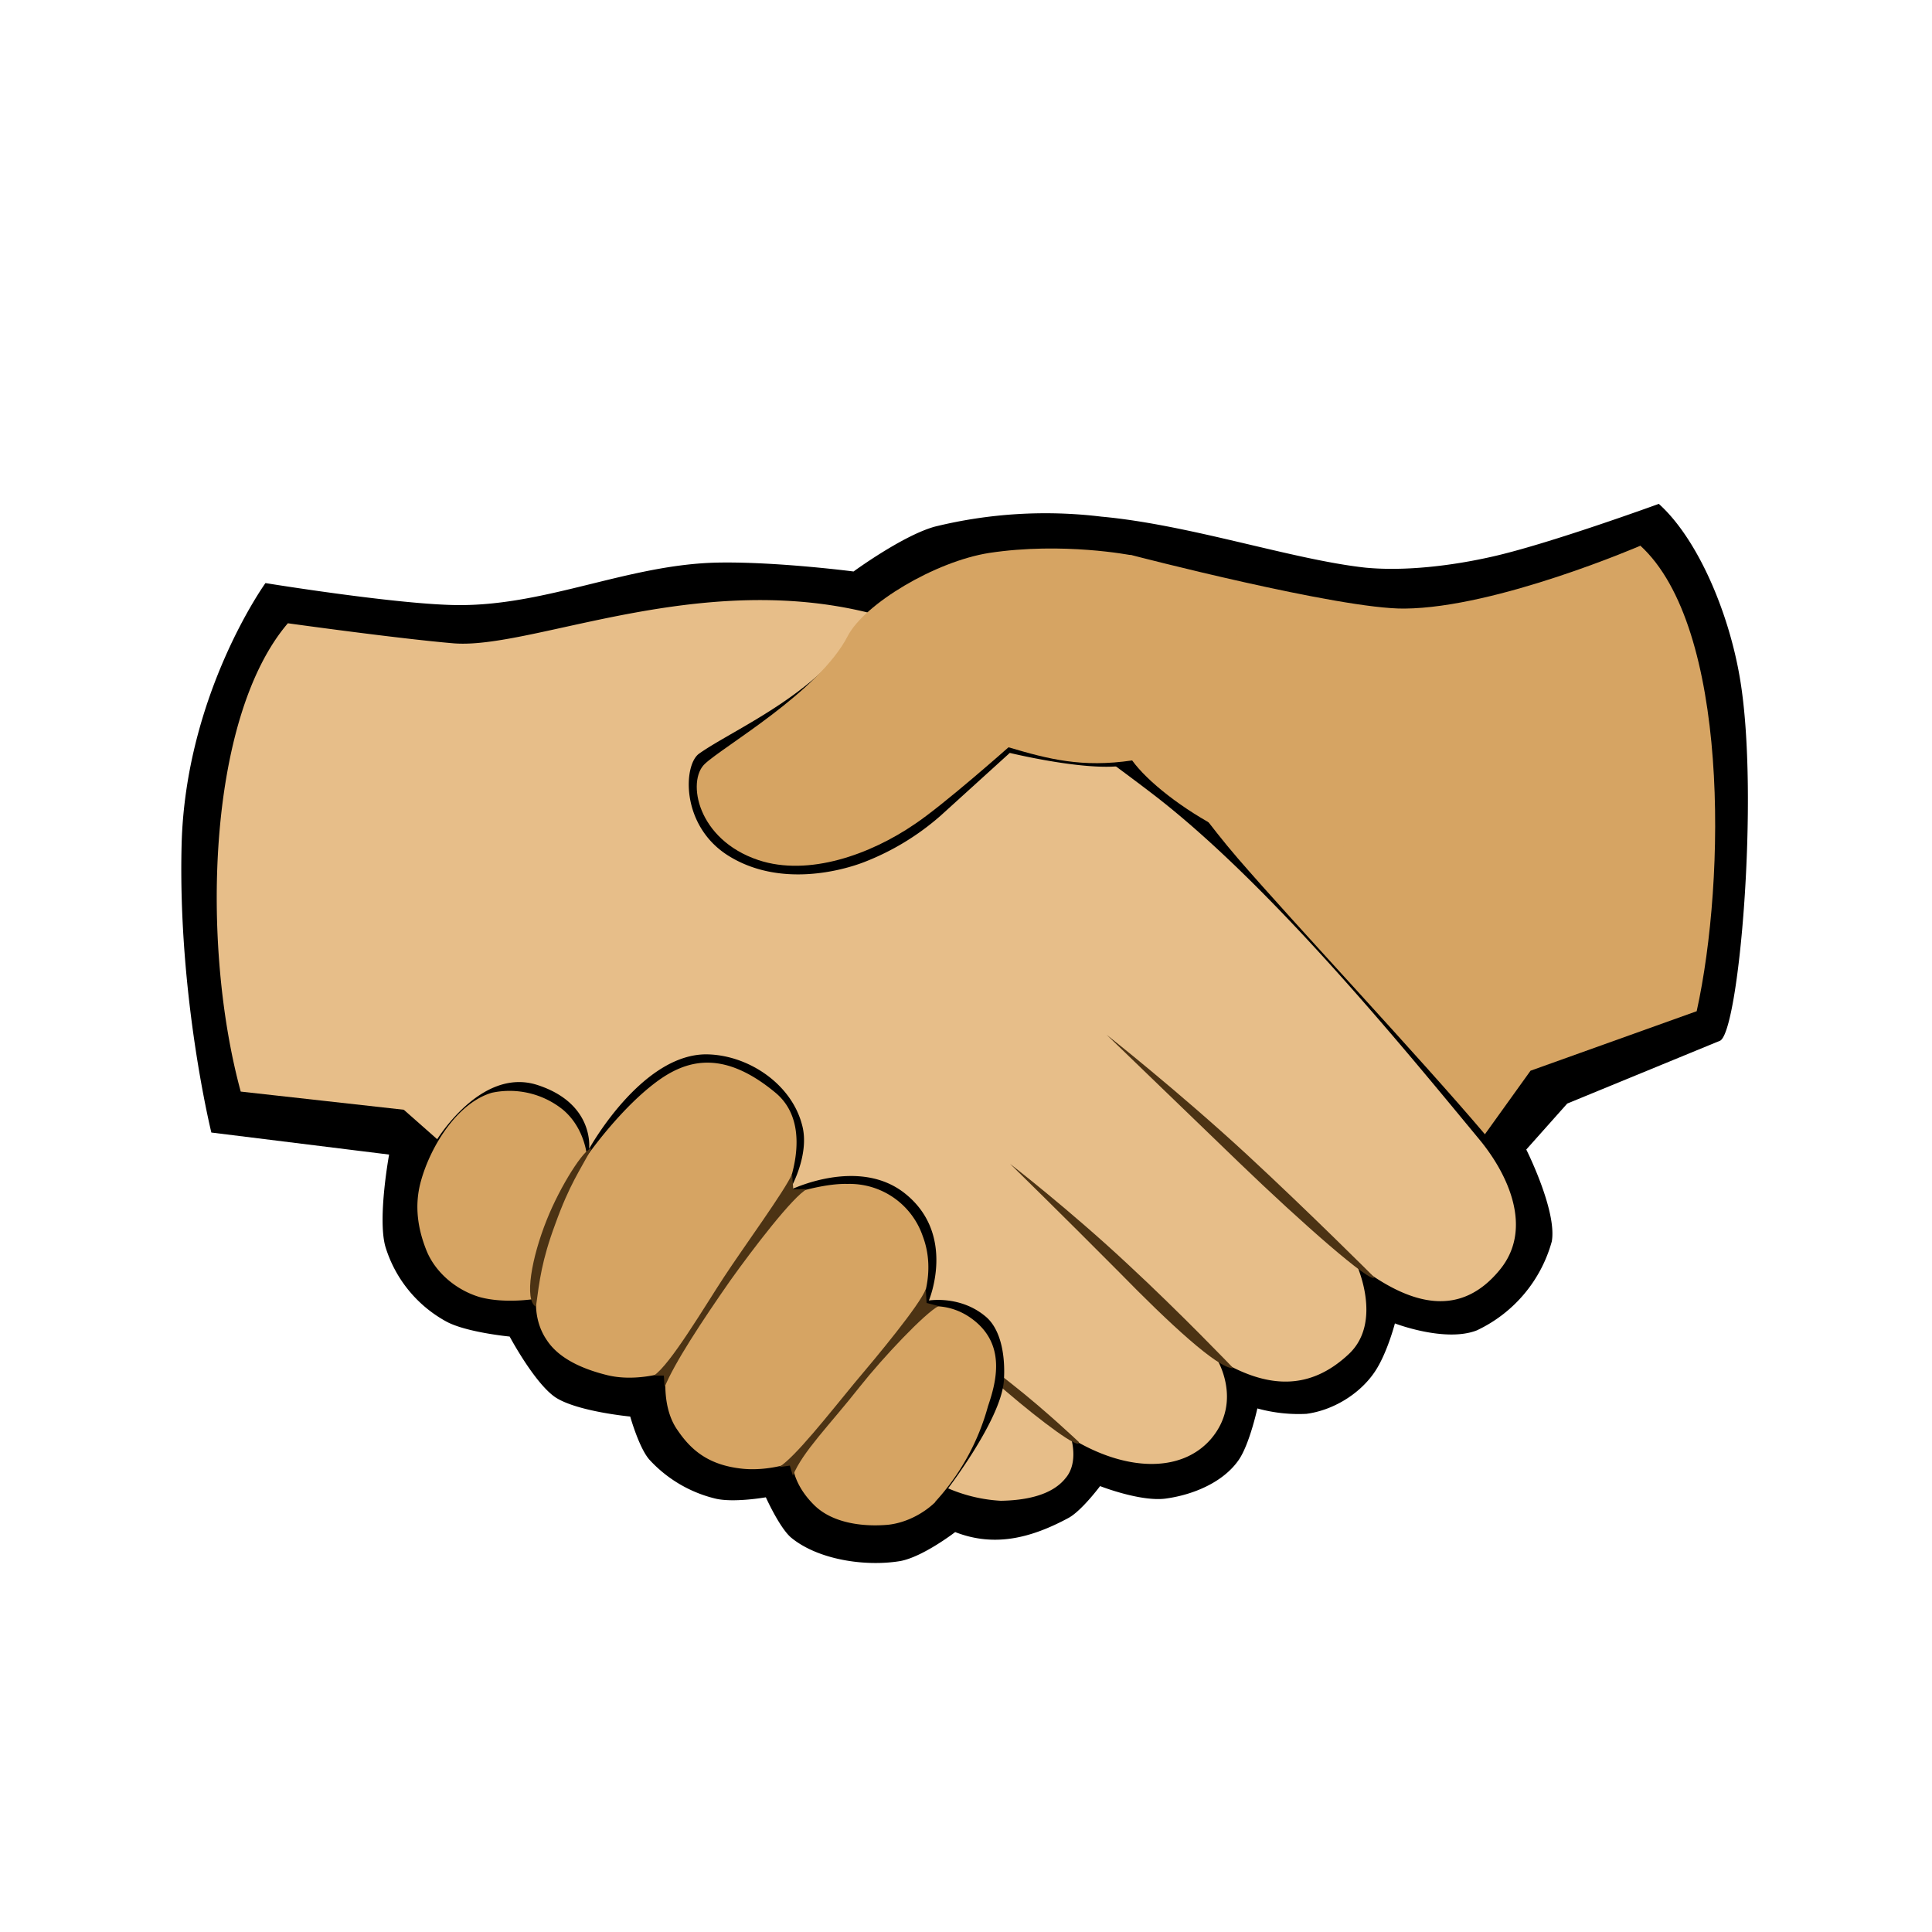 <svg viewBox="0 0 50 50" xml:space="preserve" xmlns="http://www.w3.org/2000/svg"><defs><filter id="d" x="-.09" y="-.12" width="1.19" height="1.24" color-interpolation-filters="sRGB"><feGaussianBlur stdDeviation=".52"/></filter><filter id="c" x="-.08" y="-.14" width="1.16" height="1.29" color-interpolation-filters="sRGB"><feGaussianBlur stdDeviation=".36"/></filter><filter id="b" x="-.11" y="-.11" width="1.21" height="1.21" color-interpolation-filters="sRGB"><feGaussianBlur stdDeviation=".46"/></filter><filter id="a" x="-.09" y="-.13" width="1.18" height="1.27" color-interpolation-filters="sRGB"><feGaussianBlur stdDeviation="1.53"/></filter></defs><path d="M6.87 15.09s3.5.57 5.03.57c2.29 0 4.37-1.05 6.66-1.1 1.53-.03 3.53.23 3.53.23s1.27-.93 2.1-1.16a12 12 0 0 1 4.31-.26c2.3.21 4.93 1.11 6.83 1.32 1.03.1 2.25-.05 3.27-.28 1.48-.33 4.33-1.37 4.33-1.37 1 .9 1.81 2.79 2.1 4.52.51 3.01-.03 9.25-.53 9.38l-3.94 1.62-1.06 1.19s.8 1.59.66 2.38a3.6 3.6 0 0 1-1.94 2.3c-.82.32-2.12-.18-2.12-.18s-.21.81-.54 1.28c-.39.56-1.07.97-1.75 1.06a4 4 0 0 1-1.27-.14s-.2.92-.48 1.33c-.4.58-1.17.9-1.87 1-.65.1-1.72-.32-1.72-.32s-.47.63-.81.82c-1 .54-1.94.76-2.94.37 0 0-.83.64-1.42.75-.9.15-2.13-.03-2.83-.61-.3-.26-.65-1.04-.65-1.04s-.85.15-1.32.03a3.4 3.4 0 0 1-1.69-1c-.27-.3-.5-1.12-.5-1.12s-1.38-.13-1.94-.5c-.54-.37-1.18-1.57-1.18-1.57s-1.15-.11-1.66-.4a3.3 3.3 0 0 1-1.56-1.94c-.2-.74.1-2.37.1-2.37l-4.6-.57s-.87-3.52-.77-7.45c.1-3.9 2.17-6.77 2.17-6.77" fill-rule="evenodd" filter="url(#a)"/><path d="M42.45 14.12c2.3 2.1 2.22 8.61 1.46 12.05l-4.3 1.54-1.96 2.73C35.66 28.31 23 18.74 23 18.74s3.73-4.65 6.3-4.37c0 0 5.38 1.4 7.05 1.38 2.39-.02 6.11-1.63 6.11-1.63" fill="#d6a463" fill-rule="evenodd"/><path d="M27.7 21.1c1.22-.57 1.9.91 3.27 2.5 1.34 1.55 4.27 4.67 5.82 6.5l-.42 1.23-10.12-9.39z" transform="translate(-2.1 -3.8)scale(1.102)" fill-rule="evenodd" filter="url(#b)"/><path d="M7.45 16.13s2.87.4 4.3.52c2.24.17 7.23-2.37 12.2-.31 0 0 3.69 2.53 5.87 4.2 3.02 2.31 6.44 6.5 8.45 8.93.76.91 1.43 2.34.53 3.41-.98 1.18-2.23.98-3.7-.17 0 0 .7 1.49-.19 2.33-1.01.95-2.12.92-3.43.11 0 0 .7 1.1-.14 2.09-.78.9-2.24.83-3.62-.02 0 0 .2.63-.14 1.03-.37.47-1.09.58-1.68.59a4 4 0 0 1-1.76-.52c-3.8-1.83-10.97-7.2-10.97-7.2l-2.72-2.4-4.22-.47c-1.03-3.78-.88-9.66 1.22-12.12" fill="#e7be89" fill-rule="evenodd"/><path style="mix-blend-mode:normal" d="M22.2 17.93c-.84 1.73-3.04 2.62-3.88 3.22-.37.27-.43 1.7.7 2.4 1.21.75 2.68.34 3.19.14A6 6 0 0 0 24 22.6l1.62-1.47s2.46.6 3.03.17l-3.2-2.74Z" transform="translate(-2.1 -3.8)scale(1.102)" fill-rule="evenodd" filter="url(#c)"/><path d="M27.92 37.32s-.84-.8-1.73-1.5c-1-.8-1.85-1.28-1.85-1.28s.72.65 1.7 1.47c.91.78 1.93 1.54 1.88 1.31" fill="#4c3314" fill-rule="evenodd"/><path d="M18.24 19.77c-.47.44-.2 1.96 1.39 2.49 1.3.43 2.9-.15 4.04-.93.75-.5 2.43-1.99 2.43-1.99 1.05.31 1.9.53 3.2.34.78 1.08 3.64 2.9 5.45 2.42.58-2.9-3.95-7.2-5.47-7.73 0 0-1.77-.35-3.68-.06-1.4.22-3.23 1.32-3.66 2.15-.75 1.45-3.23 2.86-3.7 3.31" fill="#d6a463" fill-rule="evenodd"/><path style="mix-blend-mode:normal" d="M12.13 30.27s1.05-1.78 2.4-1.34 1.21 1.5 1.21 1.5 1.25-2.27 2.8-2.22c.96.03 1.95.7 2.2 1.65.2.71-.29 1.54-.29 1.54s1.65-.82 2.75.11c1.16.97.52 2.48.52 2.48s.76-.13 1.36.4c.35.32.44.95.4 1.5-.08.94-1.39 2.62-1.39 2.62a34 34 0 0 1-11.96-8.24" transform="translate(-2.1 -3.8)scale(1.102)" fill-rule="evenodd" filter="url(#d)"/><path d="M24.2 38.87a6 6 0 0 0 1.37-2.48c.23-.67.45-1.6-.39-2.24-.68-.52-1.38-.3-1.38-.3s.45-.89.08-1.86a2 2 0 0 0-1.95-1.35c-.68-.02-1.64.32-1.64.32s.86-1.78-.22-2.68c-1.3-1.08-2.23-.88-3-.34-.99.7-1.88 1.98-1.88 1.98s-.05-.72-.62-1.2a2.2 2.2 0 0 0-1.84-.44c-.89.26-1.59 1.38-1.84 2.3-.17.62-.08 1.22.15 1.79.22.54.74 1.01 1.38 1.2.67.18 1.46.04 1.46.04s-.08.56.27 1.07c.28.43.82.72 1.53.9.76.2 1.56-.07 1.56-.07s-.14.9.3 1.51c.36.53.82.9 1.67.99.68.07 1.3-.16 1.3-.16s-.02.54.58 1.12c.47.45 1.25.55 1.9.49.45-.05.9-.28 1.22-.59" fill="#d6a463" fill-rule="evenodd"/><path d="M35.57 33.06s-1.7-1.7-3.3-3.18c-1.8-1.66-3.63-3.1-3.63-3.1l3.43 3.31c1.63 1.57 3.43 3.15 3.5 2.97m-3.66 2.34s-1.36-1.42-2.72-2.68c-1.52-1.42-3.05-2.6-3.05-2.6s1.36 1.33 2.82 2.8c1.29 1.32 2.55 2.49 2.95 2.49m-18.04-1.59c.09-.67.15-1.2.5-2.14.37-1.03.64-1.39.94-1.96-.19 0-.81.97-1.16 1.85-.39.97-.59 2.07-.28 2.25m3.33 2.08c.25-.62.96-1.7 1.7-2.76.57-.8 1.63-2.19 1.99-2.37l-.36.01-.03-.4c-.17.41-1.26 1.9-1.77 2.68-.48.73-1.39 2.27-1.81 2.54h.26zm3.32 2.29c.25-.62.95-1.31 1.73-2.3.61-.77 1.68-1.9 2.04-2.09l-.31-.08-.02-.36c-.16.42-1.26 1.74-1.86 2.45-.66.8-1.52 1.9-1.94 2.16l.28-.04z" fill="#4c3314" fill-rule="evenodd"/></svg>